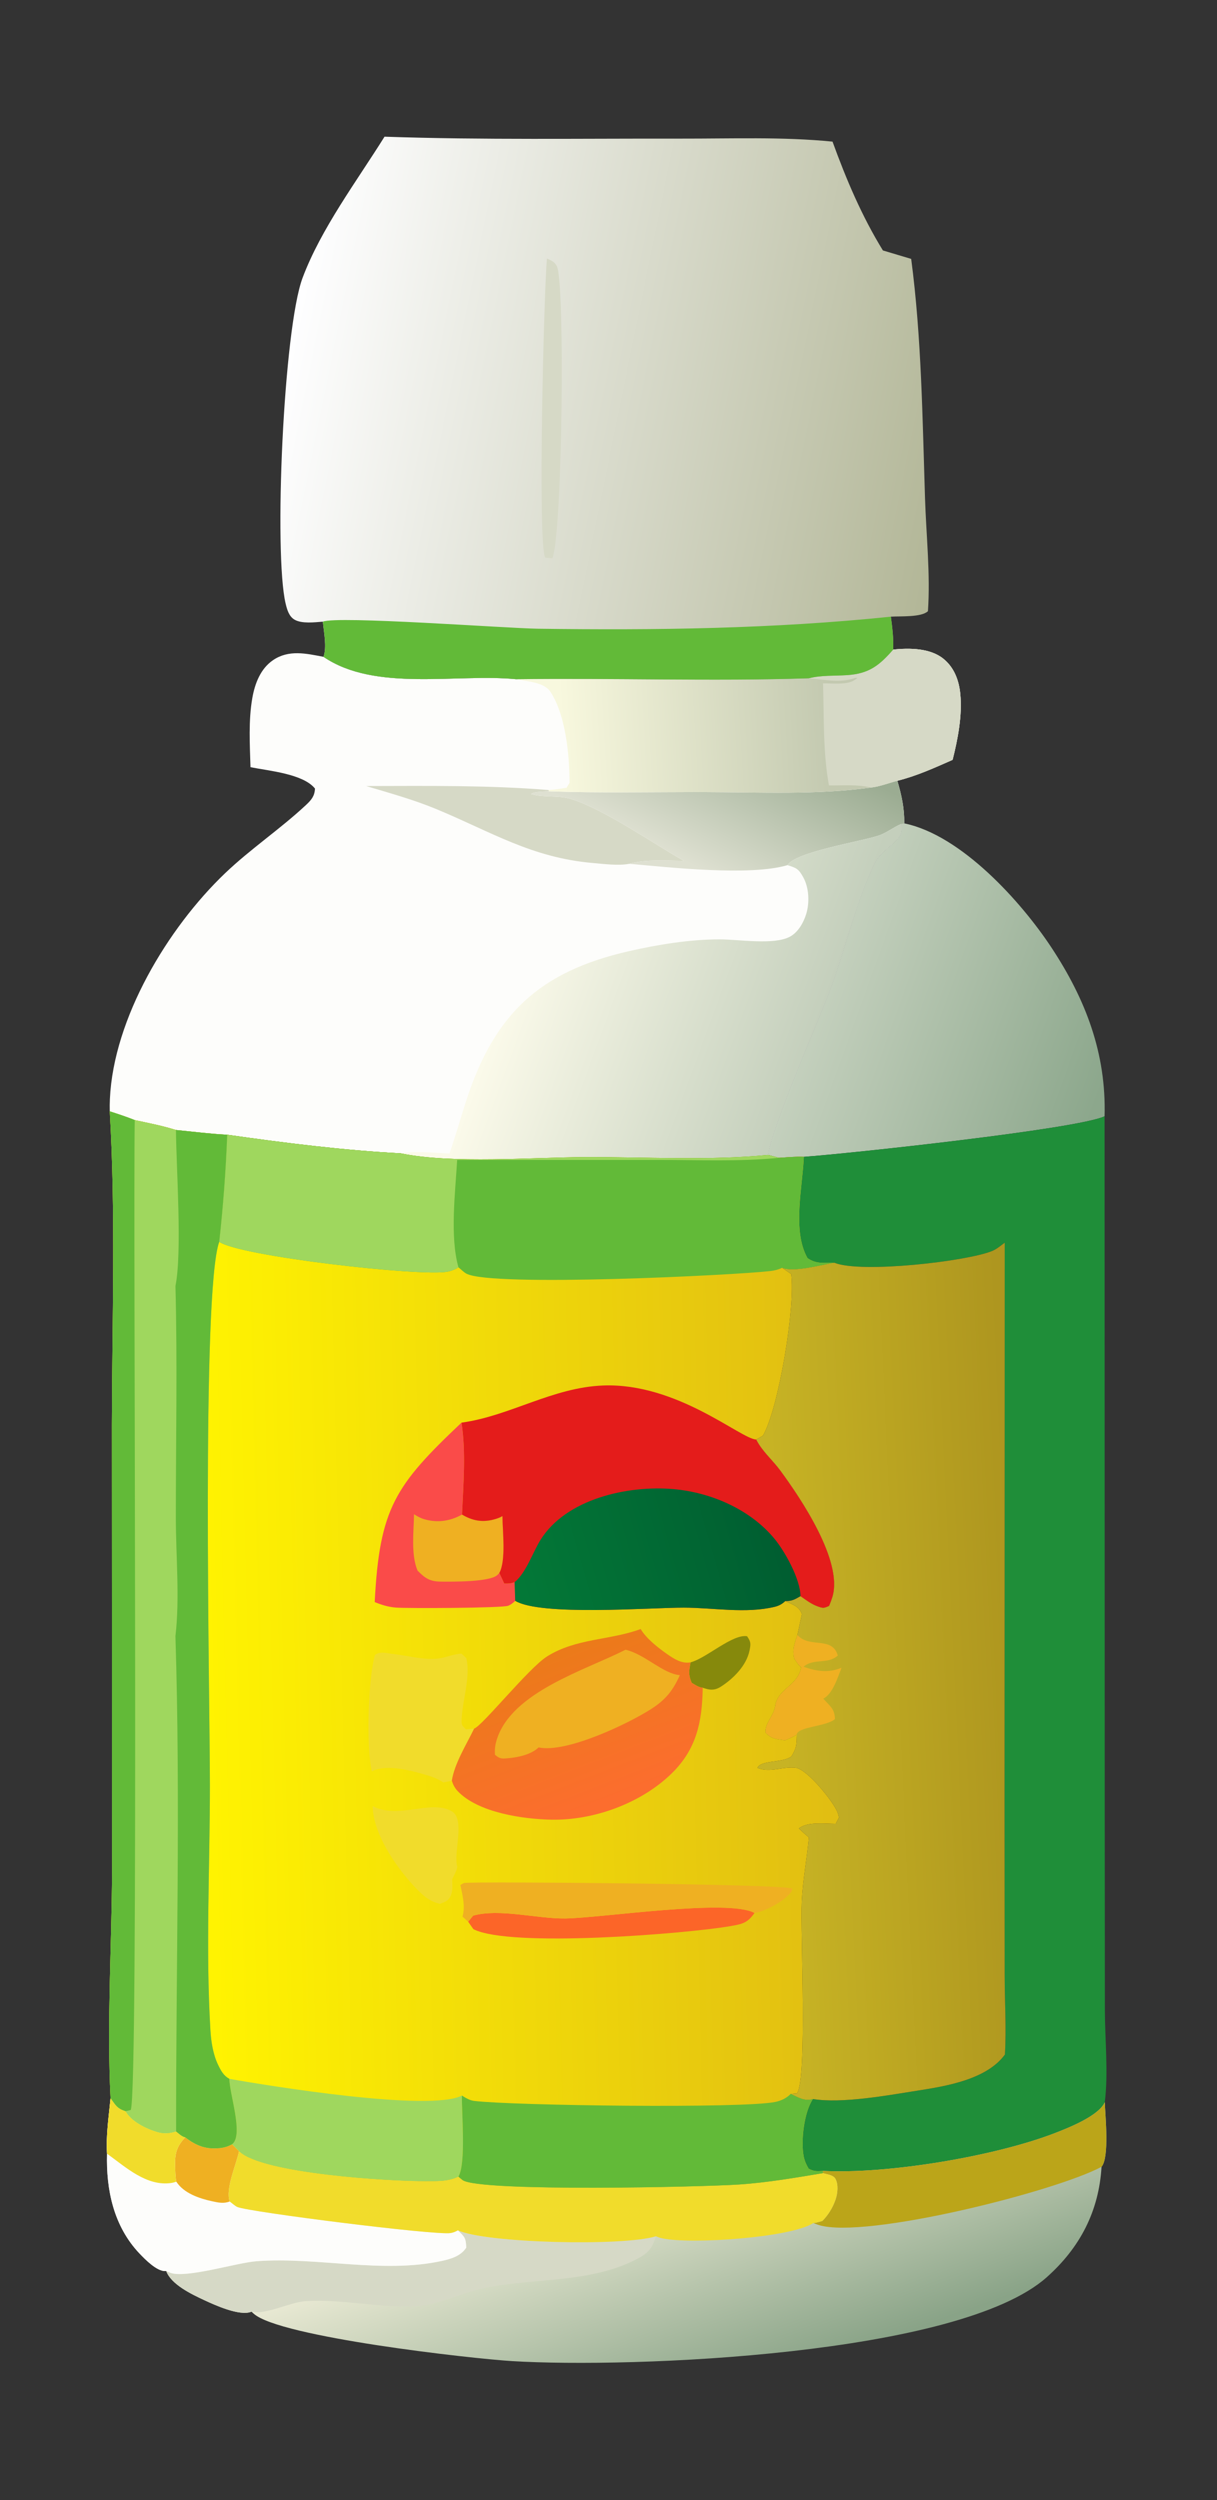 <?xml version="1.0" encoding="utf-8" ?>
<svg xmlns="http://www.w3.org/2000/svg" xmlns:xlink="http://www.w3.org/1999/xlink" width="699" height="1435">
	<rect width="100%" height="100%" fill="#333333" stroke="none"/>
	<defs>
		<linearGradient id="gradient_0" gradientUnits="userSpaceOnUse" x1="87.854" y1="86.328" x2="65.795" y2="78.36">
			<stop offset="0" stop-color="#8CA78C"/>
			<stop offset="1" stop-color="#C4D0BD"/>
		</linearGradient>
	</defs>
	<path fill="url(#gradient_0)" transform="scale(7.213 7.213)" d="M72.006 65.518C76.536 66.447 81.303 71.733 83.725 75.399C86.454 79.532 88.098 83.83 87.956 88.825C85.85 89.843 67.495 91.804 64.009 92.053C63.355 92.02 62.681 92.093 62.028 92.132L61.158 91.901C61.548 89.352 65.075 81.536 66.201 78.462C67.33 75.376 68.246 71.52 69.67 68.638C70.011 67.948 70.817 67.423 71.348 66.872C71.832 66.371 71.78 66.217 71.771 65.562L72.006 65.518Z"/>
	<path fill="#1F8E39" transform="scale(7.213 7.213)" d="M87.956 88.825L87.968 144.191L87.98 159.976C87.987 162.307 88.264 164.983 87.972 167.284C87.492 168.367 85.076 169.321 83.996 169.738C79.164 171.602 70.633 173.014 65.525 172.744C65.078 172.782 64.797 172.787 64.396 172.57C64.21 172.269 64.07 171.945 64 171.597C63.754 170.376 64.032 168.061 64.733 167.026C67.05 167.405 70.708 166.728 73.073 166.357C75.352 165.999 78.575 165.472 80.021 163.486C80.145 161.407 80.002 159.234 80 157.142L79.992 143.482L80.005 98.885C79.924 98.952 79.837 99.008 79.755 99.072C79.512 99.261 79.284 99.428 78.998 99.547C77.02 100.365 68.565 101.347 66.435 100.478C65.594 100.474 65.019 100.601 64.302 100.114C63.068 97.922 63.912 94.493 64.009 92.053C67.495 91.804 85.85 89.843 87.956 88.825Z"/>
	<defs>
		<linearGradient id="gradient_1" gradientUnits="userSpaceOnUse" x1="58.222" y1="190.491" x2="52.095" y2="173.12">
			<stop offset="0" stop-color="#89A387"/>
			<stop offset="1" stop-color="#E7E8D2"/>
		</linearGradient>
	</defs>
	<path fill="url(#gradient_1)" transform="scale(7.213 7.213)" d="M8.803 166.953C9.229 167.532 9.305 167.765 10.002 167.997C10.448 168.814 11.656 169.4 12.529 169.655C13.069 169.812 13.492 169.769 14.024 169.607C14.245 169.781 14.474 170.012 14.754 170.073C15.655 170.769 16.465 171.066 17.614 170.916C17.927 170.875 18.203 170.779 18.479 170.625L19.037 171.177C20.851 172.973 31.053 173.573 33.85 173.563C34.74 173.56 35.69 173.609 36.503 173.195C36.567 173.259 36.553 173.249 36.613 173.298C36.635 173.316 36.658 173.333 36.68 173.352C36.731 173.394 36.778 173.438 36.833 173.477C38.166 174.437 56.072 174.024 58.894 173.827C61.146 173.67 63.304 173.295 65.526 172.925L65.525 172.744C70.633 173.014 79.164 171.602 83.996 169.738C85.076 169.321 87.492 168.367 87.972 167.284C88.009 168.35 88.354 171.675 87.715 172.419C87.503 175.951 86.007 178.842 83.353 181.206C76.363 187.43 50.295 188.459 40.783 187.882C37.531 187.684 22.261 185.968 20.201 184.107C20.18 184.088 20.158 184.069 20.136 184.05C20.082 184.002 20.089 184.005 20.032 183.945C20.018 183.951 20.003 183.957 19.988 183.963C19.06 184.311 17.122 183.429 16.26 183.028C15.268 182.567 13.628 181.789 13.235 180.712C13.207 180.714 13.179 180.716 13.151 180.717C12.485 180.731 11.56 179.796 11.105 179.315C9.053 177.147 8.444 174.265 8.523 171.375C8.428 169.922 8.664 168.402 8.803 166.953Z"/>
	<path fill="#BBA519" transform="scale(7.213 7.213)" d="M87.972 167.284C88.009 168.35 88.354 171.675 87.715 172.419C84.047 174.388 68.918 178.195 65.203 177.055C65.096 177.022 64.993 176.981 64.887 176.942C64.862 176.933 64.836 176.924 64.81 176.915C64.795 176.909 64.78 176.902 64.764 176.896C64.998 176.887 65.259 176.788 65.486 176.729Q65.841 176.367 66.107 175.934Q66.373 175.502 66.536 175.022C66.701 174.55 66.772 173.853 66.535 173.395C66.365 173.067 65.869 173.026 65.526 172.925L65.525 172.744C70.633 173.014 79.164 171.602 83.996 169.738C85.076 169.321 87.492 168.367 87.972 167.284Z"/>
	<path fill="#D6D9C6" transform="scale(7.213 7.213)" d="M36.46 177.473C38.681 178.503 49.634 178.754 52.237 177.947C51.919 178.934 51.612 179.298 50.651 179.791C46.934 181.694 42.551 181.245 38.566 182.066C36.802 182.429 34.842 183.436 33.102 183.519C30.186 183.658 27.181 182.92 24.306 183.113C23.119 183.192 21.097 184.23 20.032 183.945C20.018 183.951 20.003 183.957 19.988 183.963C19.06 184.311 17.122 183.429 16.26 183.028C15.268 182.567 13.628 181.789 13.235 180.712C13.344 180.769 13.451 180.812 13.566 180.854C14.822 181.316 18.834 180.053 20.432 179.933C25.242 179.571 30.452 180.944 35.176 179.913C35.92 179.75 36.701 179.52 37.131 178.847C37.09 178.069 37.014 178.014 36.46 177.473Z"/>
	<path fill="#FDFDFB" transform="scale(7.213 7.213)" d="M8.803 166.953C9.229 167.532 9.305 167.765 10.002 167.997C10.448 168.814 11.656 169.4 12.529 169.655C13.069 169.812 13.492 169.769 14.024 169.607C14.245 169.781 14.474 170.012 14.754 170.073C15.655 170.769 16.465 171.066 17.614 170.916C17.927 170.875 18.203 170.779 18.479 170.625L19.037 171.177C18.808 172.261 17.936 174.173 18.29 175.178C18.459 175.299 18.721 175.543 18.905 175.619C19.887 176.023 34.648 177.882 35.869 177.692C36.078 177.66 36.279 177.58 36.46 177.473C37.014 178.014 37.09 178.069 37.131 178.847C36.701 179.52 35.92 179.75 35.176 179.913C30.452 180.944 25.242 179.571 20.432 179.933C18.834 180.053 14.822 181.316 13.566 180.854C13.451 180.812 13.344 180.769 13.235 180.712C13.207 180.714 13.179 180.716 13.151 180.717C12.485 180.731 11.56 179.796 11.105 179.315C9.053 177.147 8.444 174.265 8.523 171.375C8.428 169.922 8.664 168.402 8.803 166.953Z"/>
	<path fill="#EFB022" transform="scale(7.213 7.213)" d="M14.754 170.073C15.655 170.769 16.465 171.066 17.614 170.916C17.927 170.875 18.203 170.779 18.479 170.625L19.037 171.177C18.808 172.261 17.936 174.173 18.29 175.178C17.812 175.367 17.385 175.268 16.898 175.163C15.861 174.94 14.636 174.525 14.038 173.601C13.957 173.172 13.953 172.679 13.943 172.241C13.921 171.313 14.111 170.744 14.754 170.073Z"/>
	<path fill="#F1DC2B" transform="scale(7.213 7.213)" d="M8.803 166.953C9.229 167.532 9.305 167.765 10.002 167.997C10.448 168.814 11.656 169.4 12.529 169.655C13.069 169.812 13.492 169.769 14.024 169.607C14.245 169.781 14.474 170.012 14.754 170.073C14.111 170.744 13.921 171.313 13.943 172.241C13.953 172.679 13.957 173.172 14.038 173.601C13.912 173.651 13.792 173.683 13.659 173.704C11.69 174.006 10.017 172.454 8.523 171.375C8.428 169.922 8.664 168.402 8.803 166.953Z"/>
	<path fill="#F1DC2B" transform="scale(7.213 7.213)" d="M19.037 171.177C20.851 172.973 31.053 173.573 33.85 173.563C34.74 173.56 35.69 173.609 36.503 173.195C36.567 173.259 36.553 173.249 36.613 173.298C36.635 173.316 36.658 173.333 36.68 173.352C36.731 173.394 36.778 173.438 36.833 173.477C38.166 174.437 56.072 174.024 58.894 173.827C61.146 173.67 63.304 173.295 65.526 172.925C65.869 173.026 66.365 173.067 66.535 173.395C66.772 173.853 66.701 174.55 66.536 175.022Q66.373 175.502 66.107 175.934Q65.841 176.367 65.486 176.729C65.259 176.788 64.998 176.887 64.764 176.896C62.966 178.06 55.031 178.603 52.748 178.115Q52.483 178.058 52.237 177.947C49.634 178.754 38.681 178.503 36.46 177.473C36.279 177.58 36.078 177.66 35.869 177.692C34.648 177.882 19.887 176.023 18.905 175.619C18.721 175.543 18.459 175.299 18.29 175.178C17.936 174.173 18.808 172.261 19.037 171.177Z"/>
	<defs>
		<linearGradient id="gradient_2" gradientUnits="userSpaceOnUse" x1="80.82" y1="132.828" x2="62.145" y2="133.721">
			<stop offset="0" stop-color="#AE961F"/>
			<stop offset="1" stop-color="#C7B324"/>
		</linearGradient>
	</defs>
	<path fill="url(#gradient_2)" transform="scale(7.213 7.213)" d="M66.435 100.478C68.565 101.347 77.02 100.365 78.998 99.547C79.284 99.428 79.512 99.261 79.755 99.072C79.837 99.008 79.924 98.952 80.005 98.885L79.992 143.482L80 157.142C80.002 159.234 80.145 161.407 80.021 163.486C78.575 165.472 75.352 165.999 73.073 166.357C70.708 166.728 67.05 167.405 64.733 167.026C64.09 167.237 63.532 166.885 62.96 166.616L63.465 166.571C64.298 165.419 63.728 153.733 63.844 151.311C63.926 149.606 64.253 147.915 64.412 146.214C64.138 145.983 63.873 145.747 63.614 145.499C64.265 144.943 65.678 145.125 66.542 145.13L66.809 144.622C66.775 144.463 66.728 144.304 66.665 144.153C66.315 143.317 64.287 140.796 63.368 140.668C62.373 140.53 61.323 141.099 60.319 140.675C60.569 140.044 62.284 140.303 63.016 139.77C63.442 139.084 63.433 138.833 63.457 138.018C63.171 138.211 62.819 138.342 62.505 138.486C61.782 138.361 61.482 138.399 60.952 137.874C60.907 137.078 61.634 136.544 61.739 135.687L61.746 135.625C62.044 134.321 63.526 134.132 63.799 132.669C63.583 132.511 63.413 132.216 63.254 131.999C63.064 131.296 63.273 130.764 63.499 130.096L63.855 128.436C63.603 127.783 63.143 127.713 62.533 127.4C63.091 127.403 63.267 127.275 63.743 127.011C64.166 127.308 64.602 127.64 65.09 127.817C65.531 127.976 65.597 127.983 66.02 127.785Q66.174 127.429 66.287 127.059C67.134 124.225 63.779 119.251 62.131 117.013C61.52 116.184 60.722 115.519 60.24 114.6L60.213 114.548L60.751 114.242C62.003 112.115 63.363 103.867 63 101.382L62.281 100.883C63.232 101.261 65.384 100.649 66.435 100.478Z"/>
	<path fill="#EFB022" transform="scale(7.213 7.213)" d="M63.799 132.669C63.583 132.511 63.413 132.216 63.254 131.999C63.064 131.296 63.273 130.764 63.499 130.096C63.511 130.11 63.522 130.123 63.534 130.136C64.473 131.168 66.281 130.181 66.711 131.737C65.919 132.466 64.779 131.925 63.986 132.629C65.028 132.996 65.96 133.139 67.009 132.71C66.725 133.437 66.302 134.815 65.555 135.167C66.081 135.752 66.466 135.972 66.487 136.793C65.793 137.388 63.619 137.389 63.445 137.991L63.457 138.018C63.171 138.211 62.819 138.342 62.505 138.486C61.782 138.361 61.482 138.399 60.952 137.874C60.907 137.078 61.634 136.544 61.739 135.687L61.746 135.625C62.044 134.321 63.526 134.132 63.799 132.669Z"/>
	<path fill="#FDFDFB" transform="scale(7.213 7.213)" d="M71.125 51.687C72.416 51.554 74.06 51.561 75.123 52.42C75.98 53.112 76.36 54.134 76.467 55.206C76.638 56.918 76.273 58.809 75.855 60.465C74.412 61.098 72.993 61.748 71.458 62.128C71.795 63.291 72.02 64.301 72.006 65.518L71.771 65.562C71.78 66.217 71.832 66.371 71.348 66.872C70.817 67.423 70.011 67.948 69.67 68.638C68.246 71.52 67.33 75.376 66.201 78.462C65.075 81.536 61.548 89.352 61.158 91.901C56.427 92.364 51.416 92.059 46.657 92.074C42.326 92.088 36.062 92.625 31.909 91.776C27.284 91.527 22.675 90.948 18.092 90.294C16.735 90.228 15.365 90.047 14.011 89.918C12.939 89.578 11.828 89.366 10.73 89.13C10.075 88.868 9.41 88.65 8.74 88.433Q8.728 87.94 8.751 87.448C9.047 81.02 13.351 73.853 17.922 69.487C19.947 67.552 22.308 65.975 24.353 64.068C24.796 63.655 25.054 63.349 25.082 62.749C24.131 61.57 21.403 61.34 19.947 61.048C19.893 59.237 19.778 57.328 20.093 55.538C20.294 54.395 20.744 53.213 21.739 52.533C22.993 51.677 24.379 52.001 25.759 52.266C29.868 55.079 36.376 53.579 41.097 54.047C48.886 53.939 56.612 54.229 64.409 53.974C65.378 53.72 66.468 53.79 67.465 53.722C69.21 53.603 70.026 52.947 71.125 51.687Z"/>
	<path fill="#D6D9C6" transform="scale(7.213 7.213)" d="M29.156 62.548C33.963 62.539 38.888 62.473 43.68 62.865L43.709 62.966C43.376 62.996 42.524 62.974 42.292 63.186C43.326 63.491 44.44 63.262 45.467 63.577C48.076 64.377 52.009 67.111 54.447 68.5C53.043 68.492 51.458 68.352 50.103 68.736C49.251 68.901 48.08 68.748 47.217 68.673C42.341 68.251 39.152 66.214 34.776 64.395C32.961 63.641 31.038 63.107 29.156 62.548Z"/>
	<defs>
		<linearGradient id="gradient_3" gradientUnits="userSpaceOnUse" x1="61.4" y1="58.036" x2="55.662" y2="69.111">
			<stop offset="0" stop-color="#9BAC92"/>
			<stop offset="1" stop-color="#DEE0D1"/>
		</linearGradient>
	</defs>
	<path fill="url(#gradient_3)" transform="scale(7.213 7.213)" d="M69.337 62.668C70.003 62.611 70.803 62.295 71.458 62.128C71.795 63.291 72.02 64.301 72.006 65.518L71.771 65.562C71.149 65.82 70.609 66.267 69.991 66.48C68.586 66.965 63.368 67.771 62.703 68.844C59.687 69.73 53.368 69.021 50.103 68.736C51.458 68.352 53.043 68.492 54.447 68.5C52.009 67.111 48.076 64.377 45.467 63.577C44.44 63.262 43.326 63.491 42.292 63.186C42.524 62.974 43.376 62.996 43.709 62.966C47.865 63.123 52.069 63.016 56.231 63.03C60.578 63.044 65.022 63.264 69.337 62.668Z"/>
	<defs>
		<linearGradient id="gradient_4" gradientUnits="userSpaceOnUse" x1="65.984" y1="57.895" x2="44.723" y2="59.122">
			<stop offset="0" stop-color="#C3C9B0"/>
			<stop offset="1" stop-color="#F8F8DE"/>
		</linearGradient>
	</defs>
	<path fill="url(#gradient_4)" transform="scale(7.213 7.213)" d="M71.125 51.687C72.416 51.554 74.06 51.561 75.123 52.42C75.98 53.112 76.36 54.134 76.467 55.206C76.638 56.918 76.273 58.809 75.855 60.465C74.412 61.098 72.993 61.748 71.458 62.128C70.803 62.295 70.003 62.611 69.337 62.668C65.022 63.264 60.578 63.044 56.231 63.03C52.069 63.016 47.865 63.123 43.709 62.966L43.68 62.865C44.161 62.842 44.64 62.755 45.116 62.684L45.354 62.288C45.344 60.1 45.054 56.915 43.834 55.052C43.323 54.272 41.951 54.225 41.097 54.047C48.886 53.939 56.612 54.229 64.409 53.974C65.378 53.72 66.468 53.79 67.465 53.722C69.21 53.603 70.026 52.947 71.125 51.687Z"/>
	<path fill="#D6D9C6" transform="scale(7.213 7.213)" d="M71.125 51.687C72.416 51.554 74.06 51.561 75.123 52.42C75.98 53.112 76.36 54.134 76.467 55.206C76.638 56.918 76.273 58.809 75.855 60.465C74.412 61.098 72.993 61.748 71.458 62.128C70.803 62.295 70.003 62.611 69.337 62.668C68.307 62.403 67.072 62.512 66.008 62.5C65.525 59.839 65.62 57.072 65.539 54.373C66.21 54.375 67.409 54.504 67.981 54.153C68.085 54.089 68.184 54.024 68.278 53.947C68.18 53.936 68.126 53.93 68.03 53.965C66.944 54.357 65.549 54.075 64.409 53.974C65.378 53.72 66.468 53.79 67.465 53.722C69.21 53.603 70.026 52.947 71.125 51.687Z"/>
	<defs>
		<linearGradient id="gradient_5" gradientUnits="userSpaceOnUse" x1="64.499" y1="83.163" x2="41.962" y2="74.889">
			<stop offset="0" stop-color="#C4CFBC"/>
			<stop offset="1" stop-color="#FBFAEA"/>
		</linearGradient>
	</defs>
	<path fill="url(#gradient_5)" transform="scale(7.213 7.213)" d="M62.703 68.844C63.368 67.771 68.586 66.965 69.991 66.48C70.609 66.267 71.149 65.82 71.771 65.562C71.78 66.217 71.832 66.371 71.348 66.872C70.817 67.423 70.011 67.948 69.67 68.638C68.246 71.52 67.33 75.376 66.201 78.462C65.075 81.536 61.548 89.352 61.158 91.901C56.427 92.364 51.416 92.059 46.657 92.074C42.326 92.088 36.062 92.625 31.909 91.776C33.145 91.577 34.536 91.74 35.79 91.787C36.293 90.36 36.688 88.915 37.159 87.48C39.414 80.613 43.029 77.31 50.024 75.701C52.352 75.166 54.944 74.743 57.345 74.748C58.806 74.751 61.622 75.217 62.894 74.539C63.555 74.187 63.987 73.416 64.198 72.727C64.473 71.831 64.425 70.654 63.969 69.822C63.592 69.133 63.419 69.063 62.703 68.844Z"/>
	<defs>
		<linearGradient id="gradient_6" gradientUnits="userSpaceOnUse" x1="75.661" y1="36.432" x2="23.536" y2="25.797">
			<stop offset="0" stop-color="#B3B798"/>
			<stop offset="1" stop-color="#FEFEFF"/>
		</linearGradient>
	</defs>
	<path fill="url(#gradient_6)" transform="scale(7.213 7.213)" d="M30.619 10.877C38.481 11.145 46.373 11.017 54.24 11.031C58.23 11.038 62.321 10.875 66.293 11.27C67.388 14.282 68.623 17.195 70.305 19.93L72.557 20.602C73.384 26.874 73.455 33.322 73.658 39.641C73.753 42.602 74.093 45.682 73.891 48.634C73.372 49.132 71.702 49.022 70.939 49.07C71.057 49.951 71.159 50.794 71.125 51.687C70.026 52.947 69.21 53.603 67.465 53.722C66.468 53.79 65.378 53.72 64.409 53.974C56.612 54.229 48.886 53.939 41.097 54.047C36.376 53.579 29.868 55.079 25.759 52.266C26.041 51.48 25.783 50.298 25.709 49.468C25.057 49.519 24.035 49.645 23.456 49.31C23.013 49.054 22.86 48.517 22.746 48.038C21.794 44.06 22.568 26.176 24.097 22.103C25.562 18.198 28.418 14.401 30.619 10.877Z"/>
	<path fill="#D6D9C6" transform="scale(7.213 7.213)" d="M43.554 20.569C43.91 20.747 44.16 20.814 44.346 21.189C44.998 22.504 44.796 42.255 43.993 44.429L43.421 44.375C42.793 43.446 43.324 22.84 43.554 20.569Z"/>
	<path fill="#62BA38" transform="scale(7.213 7.213)" d="M25.709 49.468C26.841 48.988 40.28 49.992 42.811 50.029C52.164 50.162 61.629 50.038 70.939 49.07C71.057 49.951 71.159 50.794 71.125 51.687C70.026 52.947 69.21 53.603 67.465 53.722C66.468 53.79 65.378 53.72 64.409 53.974C56.612 54.229 48.886 53.939 41.097 54.047C36.376 53.579 29.868 55.079 25.759 52.266C26.041 51.48 25.783 50.298 25.709 49.468Z"/>
	<defs>
		<linearGradient id="gradient_7" gradientUnits="userSpaceOnUse" x1="16.546" y1="133.809" x2="65.729" y2="132.612">
			<stop offset="0" stop-color="#FFF301"/>
			<stop offset="1" stop-color="#E1BE12"/>
		</linearGradient>
	</defs>
	<path fill="url(#gradient_7)" transform="scale(7.213 7.213)" d="M8.74 88.433C9.41 88.65 10.075 88.868 10.73 89.13C11.828 89.366 12.939 89.578 14.011 89.918C15.365 90.047 16.735 90.228 18.092 90.294C22.675 90.948 27.284 91.527 31.909 91.776C36.062 92.625 42.326 92.088 46.657 92.074C51.416 92.059 56.427 92.364 61.158 91.901L62.028 92.132C62.681 92.093 63.355 92.02 64.009 92.053C63.912 94.493 63.068 97.922 64.302 100.114C65.019 100.601 65.594 100.474 66.435 100.478C65.384 100.649 63.232 101.261 62.281 100.883L63 101.382C63.363 103.867 62.003 112.115 60.751 114.242L60.213 114.548L60.24 114.6C60.722 115.519 61.52 116.184 62.131 117.013C63.779 119.251 67.134 124.225 66.287 127.059Q66.174 127.429 66.02 127.785C65.597 127.983 65.531 127.976 65.09 127.817C64.602 127.64 64.166 127.308 63.743 127.011C63.267 127.275 63.091 127.403 62.533 127.4C63.143 127.713 63.603 127.783 63.855 128.436L63.499 130.096C63.273 130.764 63.064 131.296 63.254 131.999C63.413 132.216 63.583 132.511 63.799 132.669C63.526 134.132 62.044 134.321 61.746 135.625L61.739 135.687C61.634 136.544 60.907 137.078 60.952 137.874C61.482 138.399 61.782 138.361 62.505 138.486C62.819 138.342 63.171 138.211 63.457 138.018C63.433 138.833 63.442 139.084 63.016 139.77C62.284 140.303 60.569 140.044 60.319 140.675C61.323 141.099 62.373 140.53 63.368 140.668C64.287 140.796 66.315 143.317 66.665 144.153C66.728 144.304 66.775 144.463 66.809 144.622L66.542 145.13C65.678 145.125 64.265 144.943 63.614 145.499C63.873 145.747 64.138 145.983 64.412 146.214C64.253 147.915 63.926 149.606 63.844 151.311C63.728 153.733 64.298 165.419 63.465 166.571L62.96 166.616C63.532 166.885 64.09 167.237 64.733 167.026C64.032 168.061 63.754 170.376 64 171.597C64.07 171.945 64.21 172.269 64.396 172.57C64.797 172.787 65.078 172.782 65.525 172.744L65.526 172.925C63.304 173.295 61.146 173.67 58.894 173.827C56.072 174.024 38.166 174.437 36.833 173.477C36.778 173.438 36.731 173.394 36.68 173.352C36.658 173.333 36.635 173.316 36.613 173.298C36.553 173.249 36.567 173.259 36.503 173.195C35.69 173.609 34.74 173.56 33.85 173.563C31.053 173.573 20.851 172.973 19.037 171.177L18.479 170.625C18.203 170.779 17.927 170.875 17.614 170.916C16.465 171.066 15.655 170.769 14.754 170.073C14.474 170.012 14.245 169.781 14.024 169.607C13.492 169.769 13.069 169.812 12.529 169.655C11.656 169.4 10.448 168.814 10.002 167.997C9.305 167.765 9.229 167.532 8.803 166.953C8.501 161.041 8.894 154.907 8.924 148.971L8.91 113.336C8.926 105.065 9.225 96.688 8.74 88.433Z"/>
	<path fill="#86890C" transform="scale(7.213 7.213)" d="M54.989 132.278L55.042 132.263C56.293 131.907 58.338 130.01 59.489 130.201C59.796 130.652 59.794 130.796 59.684 131.337C59.442 132.536 58.398 133.574 57.41 134.21C57.066 134.432 56.744 134.506 56.329 134.41C56.204 134.38 56.081 134.341 55.959 134.3C55.656 134.285 55.341 134.058 55.08 133.908C54.798 133.22 54.858 132.998 54.989 132.278Z"/>
	<path fill="#FC6528" transform="scale(7.213 7.213)" d="M37.279 152.917L37.675 152.435C39.745 151.841 42.794 152.688 44.999 152.66C47.896 152.622 57.979 151.065 60.081 152.221C59.515 153.021 59.125 153.1 58.169 153.266C54.691 153.872 40.614 155.011 37.695 153.509L37.279 152.917Z"/>
	<path fill="#F1DC2B" transform="scale(7.213 7.213)" d="M29.679 143.718C31.723 144.801 34.316 143.171 35.968 144.125C37.069 144.761 36.098 147.38 36.404 148.515C36.454 148.7 36.1 149.326 36.006 149.534C36.014 149.913 36.063 150.424 35.92 150.777C35.721 151.268 35.513 151.296 35.052 151.494C34.351 151.35 33.878 151 33.374 150.504C31.772 148.93 29.7 146.034 29.679 143.718Z"/>
	<path fill="#EFB022" transform="scale(7.213 7.213)" d="M37.279 152.917L36.829 152.514C37.064 151.667 36.832 150.838 36.661 150.001C36.755 149.934 36.858 149.869 36.97 149.835C37.392 149.704 62.442 149.906 63.095 150.28C63.083 150.401 63.048 150.491 62.974 150.589C62.456 151.267 60.918 152.118 60.081 152.221C57.979 151.065 47.896 152.622 44.999 152.66C42.794 152.688 39.745 151.841 37.675 152.435L37.279 152.917Z"/>
	<path fill="#F1DC2B" transform="scale(7.213 7.213)" d="M35.979 141.7L35.306 141.834C34.979 141.63 34.626 141.452 34.258 141.339C32.983 140.947 30.811 140.309 29.61 140.958C29.152 139.007 29.308 133.631 29.857 131.686C30.295 131.384 30.707 131.543 31.222 131.6C32.344 131.724 33.703 132.095 34.814 131.984C35.477 131.917 36.057 131.631 36.741 131.581L37.128 131.934C37.502 133.426 36.795 135.36 36.753 136.913C36.742 137.307 36.831 137.327 37.096 137.606L37.755 137.55C37.153 138.799 36.182 140.338 35.979 141.7Z"/>
	<path fill="#FA4B49" transform="scale(7.213 7.213)" d="M36.749 113.204C37.118 115.549 36.894 118.152 36.791 120.519C37.583 120.99 38.357 121.155 39.266 120.924C39.524 120.858 39.78 120.78 40.009 120.641C40.016 121.825 40.309 124.161 39.762 125.167L40.154 126.007C40.455 126.011 40.697 126.016 40.978 125.893L41.026 127.382C40.864 127.544 40.679 127.689 40.465 127.775C40.004 127.96 32.414 127.995 31.5 127.919C30.919 127.87 30.373 127.707 29.838 127.481C30.219 120.024 31.458 118.202 36.749 113.204Z"/>
	<path fill="#EFB022" transform="scale(7.213 7.213)" d="M36.791 120.519C37.583 120.99 38.357 121.155 39.266 120.924C39.524 120.858 39.78 120.78 40.009 120.641C40.016 121.825 40.309 124.161 39.762 125.167C39.713 125.221 39.665 125.275 39.612 125.325C39.024 125.893 36.028 125.862 35.115 125.855C34.217 125.848 33.845 125.583 33.25 124.981C32.711 123.714 32.948 121.864 32.968 120.492C33.223 120.657 33.492 120.805 33.786 120.89C34.833 121.195 35.849 121.043 36.791 120.519Z"/>
	<path fill="#9FD75E" transform="scale(7.213 7.213)" d="M18.262 165.42C21.5 165.996 34.252 168.061 36.784 166.75C36.751 168.045 37.127 172.214 36.503 173.195C35.69 173.609 34.74 173.56 33.85 173.563C31.053 173.573 20.851 172.973 19.037 171.177L18.479 170.625C18.491 170.617 18.503 170.61 18.513 170.601C19.388 169.828 18.272 166.612 18.262 165.42Z"/>
	<path fill="#62BA38" transform="scale(7.213 7.213)" d="M62.96 166.616C63.532 166.885 64.09 167.237 64.733 167.026C64.032 168.061 63.754 170.376 64 171.597C64.07 171.945 64.21 172.269 64.396 172.57C64.797 172.787 65.078 172.782 65.525 172.744L65.526 172.925C63.304 173.295 61.146 173.67 58.894 173.827C56.072 174.024 38.166 174.437 36.833 173.477C36.778 173.438 36.731 173.394 36.68 173.352C36.658 173.333 36.635 173.316 36.613 173.298C36.553 173.249 36.567 173.259 36.503 173.195C37.127 172.214 36.751 168.045 36.784 166.75C37.066 166.932 37.41 167.134 37.747 167.176C40.77 167.551 59.241 167.796 61.76 167.254C62.203 167.158 62.649 166.953 62.96 166.616Z"/>
	<defs>
		<linearGradient id="gradient_8" gradientUnits="userSpaceOnUse" x1="43.373" y1="132.127" x2="47.784" y2="143.583">
			<stop offset="0" stop-color="#EC7A1A"/>
			<stop offset="1" stop-color="#FC6D2E"/>
		</linearGradient>
	</defs>
	<path fill="url(#gradient_8)" transform="scale(7.213 7.213)" d="M37.755 137.55C38.395 137.349 42.11 132.72 43.56 131.809C45.891 130.345 48.564 130.536 51.016 129.627C51.456 130.38 52.421 131.134 53.133 131.629C53.683 132.012 54.292 132.404 54.989 132.278C54.858 132.998 54.798 133.22 55.08 133.908C55.341 134.058 55.656 134.285 55.959 134.3C55.913 137.015 55.471 139.197 53.45 141.152C51.021 143.502 47.281 144.859 43.922 144.798C41.672 144.758 38.056 144.243 36.433 142.513C36.212 142.278 36.076 142.007 35.979 141.7C36.182 140.338 37.153 138.799 37.755 137.55Z"/>
	<path fill="#EFB022" transform="scale(7.213 7.213)" d="M49.812 131.274C51.345 131.627 52.808 133.201 54.136 133.296C53.593 134.51 53.009 135.244 51.895 135.964C50.067 137.146 45.099 139.522 42.888 139.049C42.31 139.613 41.246 139.843 40.454 139.909C39.943 139.952 39.805 139.964 39.414 139.632C39.38 139.203 39.432 138.82 39.562 138.411C40.769 134.617 46.605 132.908 49.812 131.274Z"/>
	<path fill="#E41C1B" transform="scale(7.213 7.213)" d="M36.749 113.204L36.811 113.196C40.651 112.651 43.999 110.405 48.024 110.249C53.931 110.021 58.992 114.512 60.213 114.548L60.24 114.6C60.722 115.519 61.52 116.184 62.131 117.013C63.779 119.251 67.134 124.225 66.287 127.059Q66.174 127.429 66.02 127.785C65.597 127.983 65.531 127.976 65.09 127.817C64.602 127.64 64.166 127.308 63.743 127.011C63.267 127.275 63.091 127.403 62.533 127.4C62.286 127.638 62.023 127.779 61.692 127.859C59.374 128.418 56.812 127.929 54.451 127.925C51.793 127.92 43.046 128.61 41.026 127.382L40.978 125.893C40.697 126.016 40.455 126.011 40.154 126.007L39.762 125.167C40.309 124.161 40.016 121.825 40.009 120.641C39.78 120.78 39.524 120.858 39.266 120.924C38.357 121.155 37.583 120.99 36.791 120.519C36.894 118.152 37.118 115.549 36.749 113.204Z"/>
	<defs>
		<linearGradient id="gradient_9" gradientUnits="userSpaceOnUse" x1="61.49" y1="121.478" x2="41.755" y2="127.138">
			<stop offset="0" stop-color="#005E31"/>
			<stop offset="1" stop-color="#037837"/>
		</linearGradient>
	</defs>
	<path fill="url(#gradient_9)" transform="scale(7.213 7.213)" d="M40.978 125.893C40.99 125.884 41.001 125.875 41.013 125.866C41.885 125.152 42.428 123.52 43.035 122.543C45.073 119.263 49.997 118.173 53.634 118.494C56.612 118.757 59.722 120.096 61.658 122.43C62.518 123.466 63.728 125.664 63.743 127.011C63.267 127.275 63.091 127.403 62.533 127.4C62.286 127.638 62.023 127.779 61.692 127.859C59.374 128.418 56.812 127.929 54.451 127.925C51.793 127.92 43.046 128.61 41.026 127.382L40.978 125.893Z"/>
	<path fill="#62BA38" transform="scale(7.213 7.213)" d="M18.092 90.294C22.675 90.948 27.284 91.527 31.909 91.776C36.062 92.625 42.326 92.088 46.657 92.074C51.416 92.059 56.427 92.364 61.158 91.901L62.028 92.132C62.681 92.093 63.355 92.02 64.009 92.053C63.912 94.493 63.068 97.922 64.302 100.114C65.019 100.601 65.594 100.474 66.435 100.478C65.384 100.649 63.232 101.261 62.281 100.883C61.97 101.032 61.678 101.102 61.338 101.142C58.468 101.476 39.198 102.42 37.148 101.354C36.936 101.244 36.698 100.998 36.506 100.845C36.22 101.025 35.933 101.139 35.6 101.199C33.482 101.582 19.142 99.982 17.457 98.816C17.769 95.972 17.984 93.153 18.092 90.294Z"/>
	<path fill="#9FD75E" transform="scale(7.213 7.213)" d="M18.092 90.294C22.675 90.948 27.284 91.527 31.909 91.776C36.062 92.625 42.326 92.088 46.657 92.074C51.416 92.059 56.427 92.364 61.158 91.901L62.028 92.132C58.886 92.446 55.612 92.298 52.453 92.3L36.404 92.302C36.258 94.86 35.812 98.384 36.506 100.845C36.22 101.025 35.933 101.139 35.6 101.199C33.482 101.582 19.142 99.982 17.457 98.816C17.769 95.972 17.984 93.153 18.092 90.294Z"/>
	<path fill="#9FD75E" transform="scale(7.213 7.213)" d="M8.74 88.433C9.41 88.65 10.075 88.868 10.73 89.13C11.828 89.366 12.939 89.578 14.011 89.918C15.365 90.047 16.735 90.228 18.092 90.294C17.984 93.153 17.769 95.972 17.457 98.816C16.031 102.787 16.712 135.182 16.714 142.073C16.716 148.493 16.374 155.127 16.753 161.52C16.808 162.454 16.962 163.476 17.373 164.321C17.598 164.785 17.808 165.174 18.262 165.42C18.272 166.612 19.388 169.828 18.513 170.601C18.503 170.61 18.491 170.617 18.479 170.625C18.203 170.779 17.927 170.875 17.614 170.916C16.465 171.066 15.655 170.769 14.754 170.073C14.474 170.012 14.245 169.781 14.024 169.607C13.492 169.769 13.069 169.812 12.529 169.655C11.656 169.4 10.448 168.814 10.002 167.997C9.305 167.765 9.229 167.532 8.803 166.953C8.501 161.041 8.894 154.907 8.924 148.971L8.91 113.336C8.926 105.065 9.225 96.688 8.74 88.433Z"/>
	<path fill="#62BA38" transform="scale(7.213 7.213)" d="M8.74 88.433C9.41 88.65 10.075 88.868 10.73 89.13C10.59 97.377 11.06 166.92 10.406 167.902L10.002 167.997C9.305 167.765 9.229 167.532 8.803 166.953C8.501 161.041 8.894 154.907 8.924 148.971L8.91 113.336C8.926 105.065 9.225 96.688 8.74 88.433Z"/>
	<path fill="#62BA38" transform="scale(7.213 7.213)" d="M14.011 89.918C15.365 90.047 16.735 90.228 18.092 90.294C17.984 93.153 17.769 95.972 17.457 98.816C16.031 102.787 16.712 135.182 16.714 142.073C16.716 148.493 16.374 155.127 16.753 161.52C16.808 162.454 16.962 163.476 17.373 164.321C17.598 164.785 17.808 165.174 18.262 165.42C18.272 166.612 19.388 169.828 18.513 170.601C18.503 170.61 18.491 170.617 18.479 170.625C18.203 170.779 17.927 170.875 17.614 170.916C16.465 171.066 15.655 170.769 14.754 170.073C14.474 170.012 14.245 169.781 14.024 169.607C14.008 156.484 14.38 143.305 13.97 130.19C14.325 127.201 14.003 123.801 14.002 120.752C14.001 114.619 14.131 108.464 13.971 102.333C14.514 99.643 14.038 92.975 14.011 89.918Z"/>
</svg>
